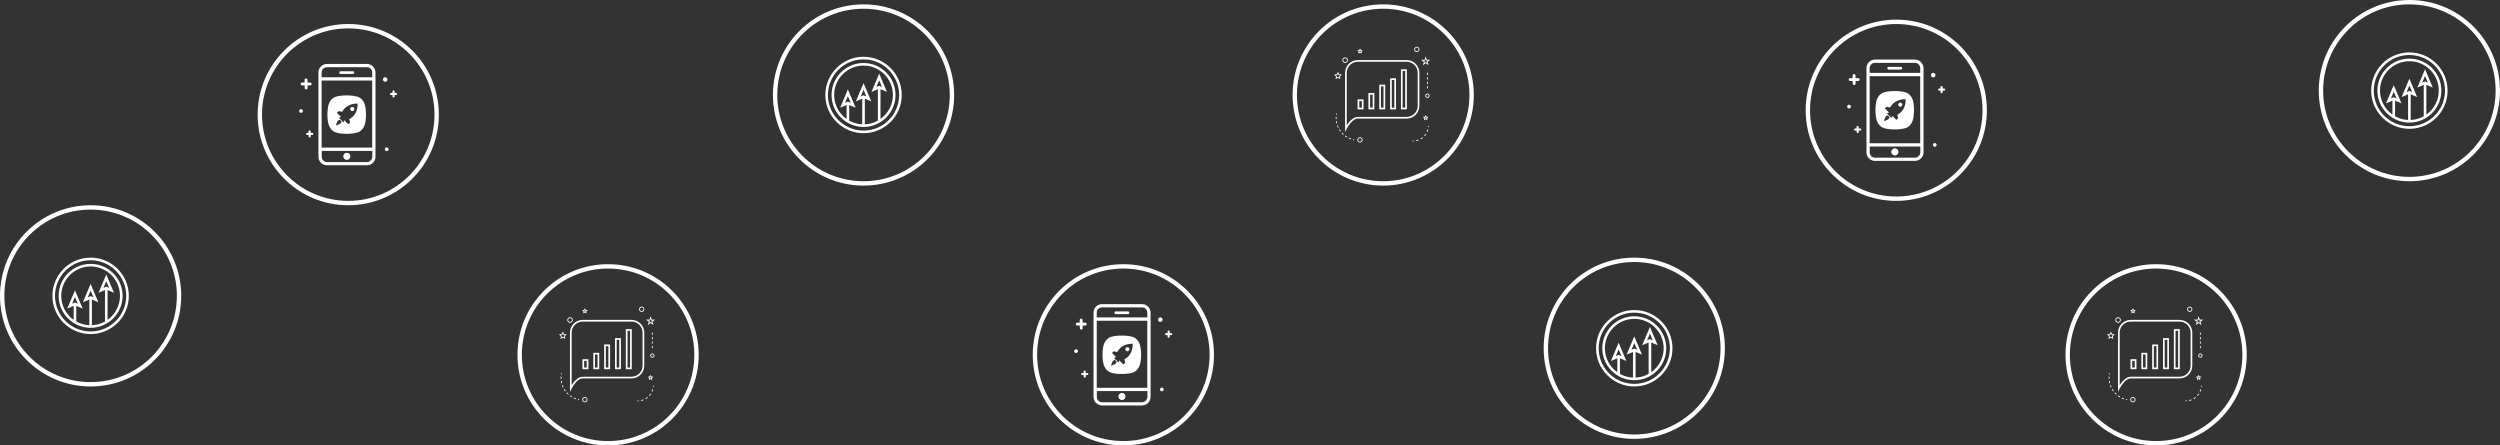 <svg width="1145" height="204" viewBox="0 0 1145 204" fill="none" xmlns="http://www.w3.org/2000/svg">
 <rect x="0" y="0" width="1145" height="204" fill="#333333" stroke="none"/>
 <title>[Icon] Applications</title>
  <circle cx="41.5" cy="135.5" r="40.5" stroke="white" stroke-width="2"/>
  <path
    d="M41.5 153C51.149 153 59 145.15 59 135.5C59 125.85 51.149 118 41.5 118C31.851 118 24 125.85 24 135.5C24 145.15 31.851 153 41.5 153ZM41.5 119.193C50.491 119.193 57.807 126.509 57.807 135.5C57.807 144.491 50.491 151.807 41.5 151.807C32.509 151.807 25.193 144.491 25.193 135.5C25.193 126.509 32.509 119.193 41.5 119.193Z"
    fill="white"/>
  <path
    d="M41.5 150.149C49.578 150.149 56.15 143.578 56.15 135.5C56.15 127.422 49.578 120.85 41.5 120.85C33.422 120.85 26.851 127.422 26.851 135.5C26.851 143.578 33.422 150.149 41.5 150.149ZM40.208 136.186L41.5 133.123L42.792 136.186L41.5 135.637L40.208 136.186ZM41.5 122.044C48.92 122.044 54.957 128.08 54.957 135.5C54.957 140.029 52.705 144.04 49.264 146.48V132.841L52.204 134.089L48.668 125.707L45.132 134.089L48.071 132.841V147.236C46.29 148.238 44.259 148.846 42.097 148.941V137.187L45.036 138.436L41.5 130.053L37.964 138.436L40.904 137.187V148.941C38.741 148.846 36.711 148.238 34.929 147.236V140.085L37.87 141.334L34.333 132.951L30.797 141.334L33.736 140.085V146.48C30.296 144.04 28.044 140.029 28.044 135.5C28.044 128.08 34.081 122.044 41.5 122.044ZM48.668 131.291L47.375 131.84L48.668 128.777L49.96 131.84L48.668 131.291ZM34.333 138.535L33.041 139.084L34.333 136.021L35.625 139.084L34.333 138.535Z"
    fill="white"/>
  <circle cx="159.5" cy="52.5" r="40.5" stroke="white" stroke-width="2"/>
  <path
    d="M168.052 29.278H149.761C147.587 29.278 145.838 31.027 145.838 33.201V71.768C145.838 73.942 147.587 75.691 149.761 75.691H168.052C170.226 75.691 171.975 73.942 171.975 71.768V33.201C171.927 31.027 170.179 29.278 168.052 29.278ZM149.761 30.791H168.052C169.375 30.791 170.462 31.878 170.462 33.201V35.375H147.303V33.201C147.303 31.878 148.39 30.791 149.761 30.791ZM170.462 36.888V67.609H147.303V36.888H170.462ZM168.052 74.226H149.761C148.438 74.226 147.351 73.138 147.351 71.815V69.121H170.51V71.815C170.462 73.091 169.375 74.226 168.052 74.226Z"
    fill="white"/>
  <path
    d="M158.883 73.139C159.744 73.139 160.443 72.44 160.443 71.579C160.443 70.718 159.744 70.019 158.883 70.019C158.022 70.019 157.323 70.718 157.323 71.579C157.323 72.44 158.022 73.139 158.883 73.139Z"
    fill="white"/>
  <path
    d="M158.836 73.139C159.697 73.139 160.395 72.44 160.395 71.579C160.395 70.718 159.697 70.019 158.836 70.019C157.974 70.019 157.276 70.718 157.276 71.579C157.276 72.44 157.974 73.139 158.836 73.139Z"
    fill="white"/>
  <path
    d="M156 32.634C155.669 32.634 155.385 32.918 155.385 33.249C155.385 33.58 155.669 33.863 156 33.863H161.624C161.955 33.863 162.238 33.58 162.238 33.249C162.238 32.871 161.955 32.634 161.624 32.634H156Z"
    fill="white"/>
  <path
    d="M181.427 42.559H180.718V41.851C180.718 41.614 180.529 41.378 180.246 41.378C180.009 41.378 179.773 41.567 179.773 41.851V42.559H179.064C178.828 42.559 178.592 42.749 178.592 43.032C178.592 43.269 178.781 43.505 179.064 43.505H179.773V44.214C179.773 44.45 179.962 44.686 180.246 44.686C180.482 44.686 180.718 44.497 180.718 44.214V43.505H181.427C181.664 43.505 181.9 43.316 181.9 43.032C181.853 42.749 181.664 42.559 181.427 42.559Z"
    fill="white"/>
  <path
    d="M142.955 60.85H142.246V60.141C142.246 59.905 142.057 59.669 141.774 59.669C141.537 59.669 141.301 59.858 141.301 60.141V60.85H140.639C140.403 60.85 140.167 61.039 140.167 61.323C140.167 61.606 140.356 61.795 140.639 61.795H141.348V62.504C141.348 62.741 141.537 62.977 141.821 62.977C142.057 62.977 142.294 62.788 142.294 62.504V61.795H143.003C143.239 61.795 143.475 61.606 143.475 61.323C143.475 61.039 143.239 60.85 142.955 60.85Z"
    fill="white"/>
  <path
    d="M142.01 37.786H140.828V36.604C140.828 36.273 140.545 35.943 140.166 35.943C139.836 35.943 139.505 36.226 139.505 36.604V37.786H138.37C138.04 37.786 137.709 38.069 137.709 38.448C137.709 38.778 137.992 39.109 138.37 39.109H139.552V40.291C139.552 40.622 139.836 40.953 140.214 40.953C140.545 40.953 140.875 40.669 140.875 40.291V39.109H142.057C142.388 39.109 142.719 38.826 142.719 38.448C142.671 38.069 142.388 37.786 142.01 37.786Z"
    fill="white"/>
  <path
    d="M137.851 51.681C138.321 51.681 138.701 51.3 138.701 50.83C138.701 50.36 138.321 49.98 137.851 49.98C137.381 49.98 137 50.36 137 50.83C137 51.3 137.381 51.681 137.851 51.681Z"
    fill="white"/>
  <path
    d="M177.127 69.216C177.596 69.216 177.977 68.835 177.977 68.365C177.977 67.895 177.596 67.514 177.127 67.514C176.657 67.514 176.276 67.895 176.276 68.365C176.276 68.835 176.657 69.216 177.127 69.216Z"
    fill="white"/>
  <path
    d="M176.417 37.455C176.992 37.455 177.457 36.989 177.457 36.415C177.457 35.841 176.992 35.375 176.417 35.375C175.843 35.375 175.378 35.841 175.378 36.415C175.378 36.989 175.843 37.455 176.417 37.455Z"
    fill="white"/>
  <path
    d="M167.154 48.183C167.106 47.9 166.445 45.3 163.94 44.355C162.427 43.788 159.828 43.693 158.788 43.693C157.748 43.693 155.149 43.788 153.636 44.355C151.037 45.348 150.47 48.089 150.423 48.183C150.092 49.459 149.95 50.925 149.95 52.484C149.95 54.044 150.092 55.462 150.423 56.738C150.47 56.833 151.037 59.621 153.636 60.614C155.149 61.181 157.748 61.275 158.788 61.275C159.828 61.275 162.427 61.181 163.94 60.614C166.539 59.621 167.106 56.88 167.154 56.785C167.485 55.509 167.626 54.044 167.626 52.484C167.626 50.925 167.485 49.507 167.154 48.183ZM153.826 57.447C153.826 57.447 154.676 53.855 156.047 55.226C157.418 56.596 153.826 57.447 153.826 57.447ZM163.798 47.711C163.751 51.728 161.671 53.666 159.97 54.564L160.348 56.124L159.544 56.927L157.654 55.036C157.654 55.367 157.512 55.698 157.228 55.982L155.243 53.997C155.48 53.76 155.858 53.619 156.189 53.571L154.298 51.681L155.102 50.877L156.661 51.255C157.559 49.601 159.497 47.474 163.514 47.427H163.751L163.798 47.711Z"
    fill="white"/>
  <path
    d="M161.34 50.878C161.862 50.878 162.286 50.455 162.286 49.933C162.286 49.41 161.862 48.987 161.34 48.987C160.818 48.987 160.395 49.41 160.395 49.933C160.395 50.455 160.818 50.878 161.34 50.878Z"
    fill="white"/>
  <circle cx="278.5" cy="162.5" r="40.5" stroke="white" stroke-width="2"/>
  <path
    d="M295.07 152.348C295.07 149.131 292.453 146.513 289.235 146.513H266.886C263.669 146.513 261.051 149.131 261.051 152.348V179.458L261.778 178.004C261.802 177.957 264.156 173.31 266.886 173.31H289.235C292.453 173.31 295.07 170.692 295.07 167.475V152.348ZM294.303 167.475C294.303 170.269 292.03 172.543 289.235 172.543H266.886C264.673 172.543 262.798 174.893 261.819 176.411V152.348C261.819 149.554 264.092 147.281 266.886 147.281H289.235C292.03 147.281 294.303 149.554 294.303 152.348V167.475Z"
    fill="white"/>
  <path d="M286.634 169.087H289.347V150.737H286.634V169.087ZM287.401 151.505H288.58V168.32H287.401V151.505Z"
        fill="white"/>
  <path d="M281.669 169.087H284.382V154.865H281.669V169.087ZM282.437 155.632H283.615V168.32H282.437V155.632Z"
        fill="white"/>
  <path d="M276.704 169.087H279.417V157.776H276.704V169.087ZM277.471 158.543H278.65V168.32H277.471V158.543Z"
        fill="white"/>
  <path d="M271.74 169.088H274.453V161.593H271.74V169.088ZM272.507 162.36H273.685V168.32H272.507V162.36Z" fill="white"/>
  <path d="M266.775 169.088H269.488V164.517H266.775V169.088ZM267.542 165.284H268.721V168.321H267.542V165.284Z"
        fill="white"/>
  <path
    d="M269.075 183.06C269.075 182.392 268.532 181.849 267.864 181.849C267.197 181.849 266.654 182.392 266.654 183.06C266.654 183.727 267.197 184.27 267.864 184.27C268.532 184.27 269.075 183.727 269.075 183.06ZM267.037 183.06C267.037 182.603 267.408 182.232 267.864 182.232C268.32 182.232 268.691 182.604 268.691 183.06C268.691 183.515 268.32 183.887 267.864 183.887C267.408 183.887 267.037 183.516 267.037 183.06Z"
    fill="white"/>
  <path
    d="M256.679 155.255L257.778 154.677L258.877 155.255L258.667 154.031L259.556 153.164L258.328 152.986L257.778 151.873L257.229 152.986L256 153.164L256.889 154.031L256.679 155.255ZM256.825 153.433L257.484 153.337L257.778 152.74L258.073 153.337L258.732 153.433L258.255 153.897L258.368 154.554L257.778 154.244L257.189 154.553L257.301 153.897L256.825 153.433Z"
    fill="white"/>
  <path
    d="M267.262 142.675L267.112 143.549L267.896 143.137L268.681 143.549L268.532 142.675L269.167 142.056L268.289 141.929L267.897 141.134L267.505 141.929L266.627 142.056L267.262 142.675ZM267.759 142.279L267.896 142.001L268.034 142.279L268.342 142.324L268.119 142.541L268.172 142.847L267.897 142.703L267.622 142.847L267.674 142.541L267.452 142.324L267.759 142.279Z"
    fill="white"/>
  <path
    d="M296.704 172.565L297.339 173.184L297.189 174.059L297.974 173.646L298.759 174.059L298.609 173.184L299.244 172.565L298.366 172.438L297.974 171.643L297.582 172.438L296.704 172.565ZM297.975 172.51L298.112 172.788L298.42 172.833L298.197 173.051L298.25 173.358L297.975 173.213L297.699 173.358L297.752 173.051L297.529 172.833L297.837 172.788L297.975 172.51Z"
    fill="white"/>
  <path
    d="M297.974 144.814L297.466 146.378H295.822L297.152 147.344L296.644 148.907L297.974 147.941L299.304 148.907L298.796 147.344L300.126 146.378H298.482L297.974 144.814ZM298.345 147.198L298.574 147.903L297.974 147.467L297.374 147.903L297.603 147.198L297.003 146.761H297.745L297.974 146.056L298.204 146.761H298.946L298.345 147.198Z"
    fill="white"/>
  <path
    d="M293.904 140.42C293.237 140.42 292.694 140.964 292.694 141.631C292.694 142.299 293.237 142.842 293.904 142.842C294.572 142.842 295.115 142.299 295.115 141.631C295.115 140.964 294.572 140.42 293.904 140.42ZM293.904 142.458C293.448 142.458 293.077 142.087 293.077 141.631C293.077 141.175 293.449 140.804 293.904 140.804C294.36 140.804 294.732 141.175 294.732 141.631C294.732 142.087 294.36 142.458 293.904 142.458Z"
    fill="white"/>
  <path
    d="M297.782 162.849C297.782 163.388 298.221 163.827 298.76 163.827C299.299 163.827 299.738 163.388 299.738 162.849C299.738 162.31 299.299 161.872 298.76 161.872C298.221 161.872 297.782 162.311 297.782 162.849ZM298.76 162.255C299.087 162.255 299.354 162.522 299.354 162.849C299.354 163.177 299.087 163.443 298.76 163.443C298.433 163.443 298.166 163.177 298.166 162.849C298.166 162.522 298.433 162.255 298.76 162.255Z"
    fill="white"/>
  <path
    d="M259.804 146.565C259.804 147.267 260.375 147.837 261.076 147.837C261.777 147.837 262.348 147.267 262.348 146.565C262.348 145.864 261.777 145.294 261.076 145.294C260.375 145.294 259.804 145.865 259.804 146.565ZM261.076 145.678C261.566 145.678 261.964 146.076 261.964 146.565C261.964 147.056 261.566 147.454 261.076 147.454C260.586 147.454 260.188 147.055 260.188 146.565C260.188 146.076 260.586 145.678 261.076 145.678Z"
    fill="white"/>
  <path
    d="M265.239 182.872C265.074 182.838 264.91 182.801 264.748 182.761L264.654 183.134C264.822 183.177 264.992 183.215 265.164 183.249L265.239 182.872Z"
    fill="white"/>
  <path
    d="M256.76 173.013C256.76 173.183 256.764 173.351 256.772 173.519L257.156 173.501C257.148 173.339 257.144 173.177 257.144 173.013C257.144 172.847 257.148 172.68 257.156 172.511L256.772 172.492C256.764 172.667 256.76 172.841 256.76 173.013Z"
    fill="white"/>
  <path
    d="M262.892 182.095L262.728 182.442C263.035 182.588 263.354 182.72 263.674 182.835L263.804 182.474C263.495 182.363 263.188 182.235 262.892 182.095Z"
    fill="white"/>
  <path
    d="M259.46 180.011C259.688 180.264 259.931 180.509 260.185 180.739L260.444 180.454C260.2 180.232 259.965 179.997 259.746 179.753L259.46 180.011Z"
    fill="white"/>
  <path
    d="M260.973 181.387C261.247 181.591 261.533 181.783 261.824 181.958L262.022 181.629C261.742 181.46 261.466 181.276 261.202 181.079L260.973 181.387Z"
    fill="white"/>
  <path
    d="M259.121 178.99C258.926 178.727 258.742 178.451 258.573 178.17L258.244 178.367C258.419 178.659 258.61 178.945 258.812 179.219L259.121 178.99Z"
    fill="white"/>
  <path
    d="M256.872 174.535C256.922 174.871 256.989 175.208 257.072 175.538L257.445 175.445C257.365 175.127 257.3 174.802 257.252 174.478L256.872 174.535Z"
    fill="white"/>
  <path
    d="M258.108 177.299C257.967 177.001 257.84 176.695 257.73 176.388L257.369 176.517C257.483 176.836 257.615 177.154 257.762 177.462L258.108 177.299Z"
    fill="white"/>
  <path
    d="M256.874 171.467L257.255 171.524C257.279 171.359 257.308 171.193 257.341 171.028L256.964 170.952C256.929 171.124 256.9 171.295 256.874 171.467Z"
    fill="white"/>
  <path
    d="M299.395 176.676L299.01 176.668C299.007 176.836 298.998 177.002 298.983 177.167L299.366 177.202C299.381 177.028 299.391 176.853 299.395 176.676Z"
    fill="white"/>
  <path
    d="M297.277 181.093L297.564 181.348C297.819 181.061 298.052 180.753 298.257 180.433L297.933 180.226C297.739 180.53 297.519 180.822 297.277 181.093Z"
    fill="white"/>
  <path
    d="M296.736 182.142L296.493 181.845C296.212 182.075 295.912 182.284 295.6 182.466L295.793 182.797C296.123 182.604 296.441 182.384 296.736 182.142Z"
    fill="white"/>
  <path
    d="M293.66 183.625C294.033 183.546 294.404 183.435 294.761 183.297L294.622 182.939C294.284 183.07 293.934 183.174 293.581 183.249L293.66 183.625Z"
    fill="white"/>
  <path
    d="M298.445 179.266L298.797 179.419C298.949 179.069 299.074 178.704 299.169 178.333L298.798 178.238C298.708 178.588 298.589 178.934 298.445 179.266Z"
    fill="white"/>
  <path
    d="M292.001 183.398L291.993 183.783C292.043 183.784 292.092 183.784 292.142 183.784C292.269 183.784 292.395 183.781 292.52 183.775L292.5 183.391C292.335 183.399 292.168 183.402 292.001 183.398Z"
    fill="white"/>
  <path d="M298.953 156.399H298.568V157.425H298.953V156.399Z" fill="white"/>
  <path d="M298.953 158.445H298.568V159.471H298.953V158.445Z" fill="white"/>
  <path d="M298.953 152.307H298.568V153.332H298.953V152.307Z" fill="white"/>
  <path d="M298.953 154.353H298.568V155.378H298.953V154.353Z" fill="white"/>
  <circle cx="395.5" cy="43.5" r="40.5" stroke="white" stroke-width="2"/>
  <path
    d="M395.5 61C405.149 61 413 53.15 413 43.5C413 33.85 405.149 26 395.5 26C385.851 26 378 33.85 378 43.5C378 53.15 385.851 61 395.5 61ZM395.5 27.193C404.491 27.193 411.807 34.509 411.807 43.5C411.807 52.491 404.491 59.807 395.5 59.807C386.509 59.807 379.193 52.491 379.193 43.5C379.193 34.509 386.509 27.193 395.5 27.193Z"
    fill="white"/>
  <path
    d="M395.5 58.149C403.578 58.149 410.15 51.578 410.15 43.5C410.15 35.422 403.578 28.85 395.5 28.85C387.422 28.85 380.851 35.422 380.851 43.5C380.851 51.578 387.422 58.149 395.5 58.149ZM394.208 44.186L395.5 41.123L396.793 44.186L395.5 43.637L394.208 44.186ZM395.5 30.044C402.92 30.044 408.957 36.08 408.957 43.5C408.957 48.029 406.705 52.04 403.264 54.48V40.841L406.204 42.09L402.668 33.707L399.132 42.09L402.071 40.841V55.236C400.29 56.238 398.259 56.846 396.097 56.941V45.187L399.037 46.436L395.5 38.053L391.964 46.436L394.904 45.187V56.941C392.741 56.846 390.711 56.238 388.929 55.236V48.085L391.869 49.334L388.333 40.951L384.797 49.334L387.736 48.085V54.48C384.296 52.04 382.044 48.029 382.044 43.5C382.044 36.08 388.081 30.044 395.5 30.044ZM402.668 39.291L401.375 39.84L402.668 36.777L403.96 39.84L402.668 39.291ZM388.333 46.535L387.041 47.084L388.333 44.021L389.625 47.084L388.333 46.535Z"
    fill="white"/>
  <circle cx="514.5" cy="162.5" r="40.5" stroke="white" stroke-width="2"/>
  <path
    d="M523.052 139.278H504.761C502.587 139.278 500.838 141.027 500.838 143.201V181.768C500.838 183.942 502.587 185.691 504.761 185.691H523.052C525.226 185.691 526.975 183.942 526.975 181.768V143.201C526.927 141.027 525.179 139.278 523.052 139.278ZM504.761 140.791H523.052C524.375 140.791 525.462 141.878 525.462 143.201V145.375H502.303V143.201C502.303 141.878 503.39 140.791 504.761 140.791ZM525.462 146.888V177.609H502.303V146.888H525.462ZM523.052 184.226H504.761C503.438 184.226 502.351 183.139 502.351 181.815V179.121H525.51V181.815C525.462 183.091 524.375 184.226 523.052 184.226Z"
    fill="white"/>
  <path
    d="M513.883 183.139C514.744 183.139 515.443 182.44 515.443 181.579C515.443 180.718 514.744 180.019 513.883 180.019C513.022 180.019 512.323 180.718 512.323 181.579C512.323 182.44 513.022 183.139 513.883 183.139Z"
    fill="white"/>
  <path
    d="M513.836 183.139C514.697 183.139 515.395 182.44 515.395 181.579C515.395 180.718 514.697 180.019 513.836 180.019C512.974 180.019 512.276 180.718 512.276 181.579C512.276 182.44 512.974 183.139 513.836 183.139Z"
    fill="white"/>
  <path
    d="M511 142.634C510.669 142.634 510.385 142.918 510.385 143.249C510.385 143.58 510.669 143.863 511 143.863H516.624C516.955 143.863 517.238 143.58 517.238 143.249C517.238 142.871 516.955 142.634 516.624 142.634H511Z"
    fill="white"/>
  <path
    d="M536.427 152.56H535.718V151.851C535.718 151.614 535.529 151.378 535.246 151.378C535.009 151.378 534.773 151.567 534.773 151.851V152.56H534.064C533.828 152.56 533.592 152.749 533.592 153.032C533.592 153.268 533.781 153.505 534.064 153.505H534.773V154.214C534.773 154.45 534.962 154.686 535.246 154.686C535.482 154.686 535.718 154.497 535.718 154.214V153.505H536.427C536.664 153.505 536.9 153.316 536.9 153.032C536.853 152.749 536.664 152.56 536.427 152.56Z"
    fill="white"/>
  <path
    d="M497.955 170.85H497.246V170.141C497.246 169.905 497.057 169.668 496.774 169.668C496.537 169.668 496.301 169.858 496.301 170.141V170.85H495.639C495.403 170.85 495.167 171.039 495.167 171.323C495.167 171.606 495.356 171.795 495.639 171.795H496.348V172.504C496.348 172.741 496.537 172.977 496.821 172.977C497.057 172.977 497.294 172.788 497.294 172.504V171.795H498.003C498.239 171.795 498.475 171.606 498.475 171.323C498.475 171.039 498.239 170.85 497.955 170.85Z"
    fill="white"/>
  <path
    d="M497.01 147.786H495.828V146.604C495.828 146.273 495.545 145.943 495.166 145.943C494.836 145.943 494.505 146.226 494.505 146.604V147.786H493.37C493.04 147.786 492.709 148.069 492.709 148.448C492.709 148.778 492.992 149.109 493.37 149.109H494.552V150.291C494.552 150.622 494.836 150.953 495.214 150.953C495.545 150.953 495.875 150.669 495.875 150.291V149.109H497.057C497.388 149.109 497.719 148.826 497.719 148.448C497.671 148.069 497.388 147.786 497.01 147.786Z"
    fill="white"/>
  <path
    d="M492.851 161.681C493.321 161.681 493.701 161.3 493.701 160.83C493.701 160.36 493.321 159.979 492.851 159.979C492.381 159.979 492 160.36 492 160.83C492 161.3 492.381 161.681 492.851 161.681Z"
    fill="white"/>
  <path
    d="M532.127 179.216C532.596 179.216 532.977 178.835 532.977 178.365C532.977 177.895 532.596 177.514 532.127 177.514C531.657 177.514 531.276 177.895 531.276 178.365C531.276 178.835 531.657 179.216 532.127 179.216Z"
    fill="white"/>
  <path
    d="M531.417 147.455C531.992 147.455 532.457 146.989 532.457 146.415C532.457 145.841 531.992 145.375 531.417 145.375C530.843 145.375 530.378 145.841 530.378 146.415C530.378 146.989 530.843 147.455 531.417 147.455Z"
    fill="white"/>
  <path
    d="M522.154 158.183C522.106 157.9 521.445 155.3 518.94 154.355C517.427 153.788 514.828 153.693 513.788 153.693C512.748 153.693 510.149 153.788 508.636 154.355C506.037 155.348 505.47 158.089 505.423 158.183C505.092 159.459 504.95 160.925 504.95 162.484C504.95 164.044 505.092 165.462 505.423 166.738C505.47 166.833 506.037 169.621 508.636 170.614C510.149 171.181 512.748 171.275 513.788 171.275C514.828 171.275 517.427 171.181 518.94 170.614C521.539 169.621 522.106 166.88 522.154 166.785C522.485 165.509 522.626 164.044 522.626 162.484C522.626 160.925 522.485 159.507 522.154 158.183ZM508.826 167.447C508.826 167.447 509.676 163.855 511.047 165.226C512.418 166.596 508.826 167.447 508.826 167.447ZM518.798 157.711C518.751 161.728 516.671 163.666 514.97 164.564L515.348 166.124L514.544 166.927L512.654 165.037C512.654 165.367 512.512 165.698 512.228 165.982L510.243 163.997C510.48 163.76 510.858 163.619 511.189 163.571L509.298 161.681L510.102 160.877L511.661 161.255C512.559 159.601 514.497 157.474 518.514 157.427H518.751L518.798 157.711Z"
    fill="white"/>
  <path
    d="M516.34 160.878C516.862 160.878 517.286 160.455 517.286 159.933C517.286 159.411 516.862 158.987 516.34 158.987C515.818 158.987 515.395 159.411 515.395 159.933C515.395 160.455 515.818 160.878 516.34 160.878Z"
    fill="white"/>
  <circle cx="633.5" cy="43.5" r="40.5" stroke="white" stroke-width="2"/>
  <path
    d="M650.07 33.348C650.07 30.131 647.453 27.513 644.235 27.513H621.886C618.669 27.513 616.051 30.131 616.051 33.348V60.458L616.778 59.004C616.802 58.957 619.156 54.31 621.886 54.31H644.235C647.453 54.31 650.07 51.692 650.07 48.475V33.348ZM649.303 48.475C649.303 51.27 647.03 53.543 644.235 53.543H621.886C619.673 53.543 617.798 55.894 616.819 57.411V33.348C616.819 30.554 619.092 28.281 621.886 28.281H644.235C647.03 28.281 649.303 30.554 649.303 33.348V48.475Z"
    fill="white"/>
  <path d="M641.634 50.087H644.347V31.737H641.634V50.087ZM642.401 32.505H643.58V49.32H642.401V32.505Z"
        fill="white"/>
  <path d="M636.669 50.087H639.382V35.865H636.669V50.087ZM637.437 36.632H638.615V49.32H637.437V36.632Z"
        fill="white"/>
  <path d="M631.704 50.087H634.417V38.776H631.704V50.087ZM632.471 39.544H633.65V49.32H632.471V39.544Z"
        fill="white"/>
  <path d="M626.74 50.088H629.453V42.593H626.74V50.088ZM627.507 43.36H628.685V49.32H627.507V43.36Z"
        fill="white"/>
  <path d="M621.775 50.088H624.488V45.517H621.775V50.088ZM622.542 46.284H623.721V49.321H622.542V46.284Z"
        fill="white"/>
  <path
    d="M624.075 64.059C624.075 63.392 623.532 62.849 622.864 62.849C622.197 62.849 621.654 63.392 621.654 64.059C621.654 64.727 622.197 65.27 622.864 65.27C623.532 65.27 624.075 64.727 624.075 64.059ZM622.037 64.059C622.037 63.603 622.408 63.232 622.864 63.232C623.32 63.232 623.691 63.604 623.691 64.059C623.691 64.515 623.32 64.887 622.864 64.887C622.408 64.887 622.037 64.516 622.037 64.059Z"
    fill="white"/>
  <path
    d="M611.679 36.255L612.778 35.677L613.877 36.255L613.667 35.031L614.556 34.164L613.328 33.986L612.778 32.873L612.229 33.986L611 34.164L611.889 35.031L611.679 36.255ZM611.825 34.433L612.484 34.337L612.778 33.74L613.073 34.337L613.732 34.433L613.255 34.897L613.368 35.554L612.778 35.244L612.189 35.553L612.301 34.897L611.825 34.433Z"
    fill="white"/>
  <path
    d="M622.262 23.675L622.112 24.549L622.896 24.137L623.681 24.549L623.532 23.675L624.167 23.056L623.289 22.929L622.897 22.134L622.505 22.929L621.627 23.056L622.262 23.675ZM622.759 23.279L622.896 23.001L623.034 23.279L623.342 23.324L623.119 23.541L623.172 23.847L622.897 23.703L622.622 23.847L622.674 23.541L622.452 23.324L622.759 23.279Z"
    fill="white"/>
  <path
    d="M651.704 53.565L652.339 54.184L652.189 55.059L652.974 54.646L653.759 55.059L653.609 54.184L654.244 53.565L653.366 53.438L652.974 52.643L652.582 53.438L651.704 53.565ZM652.975 53.51L653.112 53.788L653.42 53.834L653.197 54.051L653.25 54.358L652.975 54.213L652.699 54.358L652.752 54.051L652.529 53.834L652.837 53.788L652.975 53.51Z"
    fill="white"/>
  <path
    d="M652.974 25.814L652.466 27.378H650.822L652.152 28.344L651.644 29.907L652.974 28.941L654.304 29.907L653.796 28.344L655.126 27.378H653.482L652.974 25.814ZM653.345 28.198L653.574 28.903L652.974 28.467L652.374 28.903L652.603 28.198L652.003 27.762H652.745L652.974 27.056L653.204 27.762H653.946L653.345 28.198Z"
    fill="white"/>
  <path
    d="M648.904 21.42C648.237 21.42 647.694 21.964 647.694 22.631C647.694 23.299 648.237 23.842 648.904 23.842C649.572 23.842 650.115 23.299 650.115 22.631C650.115 21.964 649.572 21.42 648.904 21.42ZM648.904 23.459C648.448 23.459 648.077 23.087 648.077 22.631C648.077 22.175 648.449 21.804 648.904 21.804C649.36 21.804 649.732 22.175 649.732 22.631C649.732 23.087 649.36 23.459 648.904 23.459Z"
    fill="white"/>
  <path
    d="M652.782 43.849C652.782 44.388 653.221 44.827 653.76 44.827C654.299 44.827 654.738 44.388 654.738 43.849C654.738 43.31 654.299 42.872 653.76 42.872C653.221 42.872 652.782 43.31 652.782 43.849ZM653.76 43.255C654.087 43.255 654.354 43.522 654.354 43.849C654.354 44.177 654.087 44.443 653.76 44.443C653.433 44.443 653.166 44.177 653.166 43.849C653.166 43.522 653.433 43.255 653.76 43.255Z"
    fill="white"/>
  <path
    d="M614.804 27.565C614.804 28.267 615.375 28.837 616.076 28.837C616.777 28.837 617.348 28.267 617.348 27.565C617.348 26.864 616.777 26.294 616.076 26.294C615.375 26.294 614.804 26.865 614.804 27.565ZM616.076 26.678C616.566 26.678 616.964 27.076 616.964 27.565C616.964 28.055 616.566 28.453 616.076 28.453C615.586 28.453 615.188 28.055 615.188 27.565C615.188 27.076 615.586 26.678 616.076 26.678Z"
    fill="white"/>
  <path
    d="M620.239 63.871C620.074 63.838 619.91 63.801 619.748 63.761L619.654 64.134C619.822 64.177 619.992 64.215 620.164 64.249L620.239 63.871Z"
    fill="white"/>
  <path
    d="M611.76 54.014C611.76 54.183 611.764 54.351 611.772 54.519L612.156 54.501C612.148 54.339 612.144 54.177 612.144 54.014C612.144 53.847 612.148 53.68 612.156 53.511L611.772 53.492C611.764 53.667 611.76 53.841 611.76 54.014Z"
    fill="white"/>
  <path
    d="M617.892 63.095L617.728 63.442C618.035 63.588 618.354 63.72 618.674 63.835L618.804 63.474C618.495 63.363 618.188 63.235 617.892 63.095Z"
    fill="white"/>
  <path
    d="M614.46 61.011C614.688 61.264 614.931 61.509 615.185 61.739L615.444 61.454C615.2 61.232 614.965 60.996 614.746 60.753L614.46 61.011Z"
    fill="white"/>
  <path
    d="M615.973 62.387C616.247 62.591 616.533 62.783 616.824 62.958L617.022 62.629C616.742 62.461 616.466 62.276 616.202 62.079L615.973 62.387Z"
    fill="white"/>
  <path
    d="M614.121 59.99C613.926 59.727 613.742 59.45 613.573 59.17L613.244 59.367C613.419 59.659 613.61 59.945 613.812 60.219L614.121 59.99Z"
    fill="white"/>
  <path
    d="M611.872 55.535C611.922 55.871 611.989 56.208 612.072 56.538L612.445 56.445C612.365 56.127 612.3 55.802 612.252 55.478L611.872 55.535Z"
    fill="white"/>
  <path
    d="M613.108 58.299C612.967 58.001 612.84 57.695 612.73 57.388L612.369 57.517C612.483 57.836 612.615 58.154 612.762 58.462L613.108 58.299Z"
    fill="white"/>
  <path
    d="M611.874 52.467L612.255 52.524C612.279 52.359 612.308 52.193 612.341 52.028L611.964 51.952C611.929 52.124 611.9 52.295 611.874 52.467Z"
    fill="white"/>
  <path
    d="M654.395 57.676L654.01 57.668C654.007 57.836 653.998 58.002 653.983 58.167L654.366 58.202C654.381 58.028 654.391 57.853 654.395 57.676Z"
    fill="white"/>
  <path
    d="M652.277 62.093L652.564 62.348C652.819 62.062 653.052 61.754 653.257 61.433L652.933 61.226C652.739 61.53 652.519 61.822 652.277 62.093Z"
    fill="white"/>
  <path
    d="M651.736 63.142L651.493 62.845C651.212 63.075 650.912 63.284 650.6 63.466L650.793 63.797C651.123 63.604 651.441 63.384 651.736 63.142Z"
    fill="white"/>
  <path
    d="M648.66 64.625C649.033 64.546 649.404 64.435 649.761 64.296L649.622 63.939C649.284 64.07 648.934 64.174 648.581 64.249L648.66 64.625Z"
    fill="white"/>
  <path
    d="M653.445 60.266L653.797 60.419C653.949 60.069 654.074 59.704 654.169 59.333L653.798 59.237C653.708 59.589 653.589 59.934 653.445 60.266Z"
    fill="white"/>
  <path
    d="M647.001 64.398L646.993 64.783C647.043 64.784 647.092 64.784 647.142 64.784C647.269 64.784 647.395 64.781 647.52 64.775L647.5 64.391C647.335 64.399 647.168 64.402 647.001 64.398Z"
    fill="white"/>
  <path d="M653.953 37.399H653.568V38.425H653.953V37.399Z" fill="white"/>
  <path d="M653.953 39.445H653.568V40.471H653.953V39.445Z" fill="white"/>
  <path d="M653.953 33.307H653.568V34.332H653.953V33.307Z" fill="white"/>
  <path d="M653.953 35.352H653.568V36.378H653.953V35.352Z" fill="white"/>
  <circle cx="748.5" cy="159.5" r="40.5" stroke="white" stroke-width="2"/>
  <path
    d="M748.5 177C758.149 177 766 169.15 766 159.5C766 149.85 758.149 142 748.5 142C738.851 142 731 149.85 731 159.5C731 169.15 738.851 177 748.5 177ZM748.5 143.193C757.491 143.193 764.807 150.509 764.807 159.5C764.807 168.491 757.491 175.807 748.5 175.807C739.509 175.807 732.193 168.491 732.193 159.5C732.193 150.509 739.509 143.193 748.5 143.193Z"
    fill="white"/>
  <path
    d="M748.5 174.149C756.578 174.149 763.15 167.578 763.15 159.5C763.15 151.422 756.578 144.85 748.5 144.85C740.422 144.85 733.851 151.422 733.851 159.5C733.851 167.578 740.422 174.149 748.5 174.149ZM747.208 160.186L748.5 157.123L749.793 160.186L748.5 159.637L747.208 160.186ZM748.5 146.044C755.92 146.044 761.957 152.08 761.957 159.5C761.957 164.029 759.705 168.04 756.264 170.48V156.841L759.204 158.089L755.668 149.707L752.132 158.089L755.071 156.841V171.236C753.29 172.238 751.259 172.846 749.097 172.941V161.187L752.037 162.436L748.5 154.053L744.964 162.436L747.904 161.187V172.941C745.741 172.846 743.711 172.238 741.929 171.236V164.085L744.869 165.334L741.333 156.951L737.797 165.334L740.736 164.085V170.48C737.296 168.04 735.044 164.029 735.044 159.5C735.044 152.08 741.081 146.044 748.5 146.044ZM755.668 155.291L754.375 155.84L755.668 152.777L756.96 155.84L755.668 155.291ZM741.333 162.535L740.041 163.084L741.333 160.021L742.625 163.084L741.333 162.535Z"
    fill="white"/>
  <circle cx="1103.5" cy="41.5" r="40.5" stroke="white" stroke-width="2"/>
  <path
    d="M1103.5 59C1113.15 59 1121 51.15 1121 41.5C1121 31.85 1113.15 24 1103.5 24C1093.85 24 1086 31.85 1086 41.5C1086 51.15 1093.85 59 1103.5 59ZM1103.5 25.193C1112.49 25.193 1119.81 32.509 1119.81 41.5C1119.81 50.491 1112.49 57.807 1103.5 57.807C1094.51 57.807 1087.19 50.491 1087.19 41.5C1087.19 32.509 1094.51 25.193 1103.5 25.193Z"
    fill="white"/>
  <path
    d="M1103.5 56.149C1111.58 56.149 1118.15 49.578 1118.15 41.5C1118.15 33.422 1111.58 26.85 1103.5 26.85C1095.42 26.85 1088.85 33.422 1088.85 41.5C1088.85 49.578 1095.42 56.149 1103.5 56.149ZM1102.21 42.186L1103.5 39.123L1104.79 42.186L1103.5 41.637L1102.21 42.186ZM1103.5 28.044C1110.92 28.044 1116.96 34.08 1116.96 41.5C1116.96 46.029 1114.7 50.04 1111.26 52.48V38.841L1114.2 40.09L1110.67 31.707L1107.13 40.09L1110.07 38.841V53.236C1108.29 54.238 1106.26 54.846 1104.1 54.941V43.187L1107.04 44.436L1103.5 36.053L1099.96 44.436L1102.9 43.187V54.941C1100.74 54.846 1098.71 54.238 1096.93 53.236V46.085L1099.87 47.334L1096.33 38.951L1092.8 47.334L1095.74 46.085V52.48C1092.3 50.04 1090.04 46.029 1090.04 41.5C1090.04 34.08 1096.08 28.044 1103.5 28.044ZM1110.67 37.291L1109.38 37.84L1110.67 34.777L1111.96 37.84L1110.67 37.291ZM1096.33 44.535L1095.04 45.084L1096.33 42.021L1097.63 45.084L1096.33 44.535Z"
    fill="white"/>
  <circle cx="868.5" cy="50.5" r="40.5" stroke="white" stroke-width="2"/>
  <path
    d="M877.052 27.278H858.761C856.587 27.278 854.838 29.027 854.838 31.201V69.768C854.838 71.942 856.587 73.691 858.761 73.691H877.052C879.226 73.691 880.975 71.942 880.975 69.768V31.201C880.927 29.027 879.179 27.278 877.052 27.278ZM858.761 28.791H877.052C878.375 28.791 879.462 29.878 879.462 31.201V33.375H856.303V31.201C856.303 29.878 857.39 28.791 858.761 28.791ZM879.462 34.888V65.609H856.303V34.888H879.462ZM877.052 72.226H858.761C857.438 72.226 856.351 71.138 856.351 69.815V67.121H879.51V69.815C879.462 71.091 878.375 72.226 877.052 72.226Z"
    fill="white"/>
  <path
    d="M867.883 71.139C868.744 71.139 869.443 70.44 869.443 69.579C869.443 68.718 868.744 68.019 867.883 68.019C867.022 68.019 866.323 68.718 866.323 69.579C866.323 70.44 867.022 71.139 867.883 71.139Z"
    fill="white"/>
  <path
    d="M867.836 71.139C868.697 71.139 869.395 70.44 869.395 69.579C869.395 68.718 868.697 68.019 867.836 68.019C866.974 68.019 866.276 68.718 866.276 69.579C866.276 70.44 866.974 71.139 867.836 71.139Z"
    fill="white"/>
  <path
    d="M865 30.634C864.669 30.634 864.385 30.918 864.385 31.249C864.385 31.579 864.669 31.863 865 31.863H870.624C870.955 31.863 871.238 31.579 871.238 31.249C871.238 30.871 870.955 30.634 870.624 30.634H865Z"
    fill="white"/>
  <path
    d="M890.427 40.559H889.718V39.851C889.718 39.614 889.529 39.378 889.246 39.378C889.009 39.378 888.773 39.567 888.773 39.851V40.559H888.064C887.828 40.559 887.592 40.749 887.592 41.032C887.592 41.269 887.781 41.505 888.064 41.505H888.773V42.214C888.773 42.45 888.962 42.686 889.246 42.686C889.482 42.686 889.718 42.497 889.718 42.214V41.505H890.427C890.664 41.505 890.9 41.316 890.9 41.032C890.853 40.749 890.664 40.559 890.427 40.559Z"
    fill="white"/>
  <path
    d="M851.955 58.85H851.246V58.141C851.246 57.905 851.057 57.669 850.774 57.669C850.537 57.669 850.301 57.858 850.301 58.141V58.85H849.639C849.403 58.85 849.167 59.039 849.167 59.323C849.167 59.606 849.356 59.795 849.639 59.795H850.348V60.504C850.348 60.741 850.537 60.977 850.821 60.977C851.057 60.977 851.294 60.788 851.294 60.504V59.795H852.003C852.239 59.795 852.475 59.606 852.475 59.323C852.475 59.039 852.239 58.85 851.955 58.85Z"
    fill="white"/>
  <path
    d="M851.01 35.786H849.828V34.604C849.828 34.273 849.545 33.943 849.166 33.943C848.836 33.943 848.505 34.226 848.505 34.604V35.786H847.37C847.04 35.786 846.709 36.069 846.709 36.448C846.709 36.778 846.992 37.109 847.37 37.109H848.552V38.291C848.552 38.622 848.836 38.953 849.214 38.953C849.545 38.953 849.875 38.669 849.875 38.291V37.109H851.057C851.388 37.109 851.719 36.826 851.719 36.448C851.671 36.069 851.388 35.786 851.01 35.786Z"
    fill="white"/>
  <path
    d="M846.851 49.681C847.321 49.681 847.701 49.3 847.701 48.83C847.701 48.36 847.321 47.98 846.851 47.98C846.381 47.98 846 48.36 846 48.83C846 49.3 846.381 49.681 846.851 49.681Z"
    fill="white"/>
  <path
    d="M886.127 67.216C886.596 67.216 886.977 66.835 886.977 66.365C886.977 65.895 886.596 65.514 886.127 65.514C885.657 65.514 885.276 65.895 885.276 66.365C885.276 66.835 885.657 67.216 886.127 67.216Z"
    fill="white"/>
  <path
    d="M885.417 35.455C885.992 35.455 886.457 34.989 886.457 34.415C886.457 33.841 885.992 33.375 885.417 33.375C884.843 33.375 884.378 33.841 884.378 34.415C884.378 34.989 884.843 35.455 885.417 35.455Z"
    fill="white"/>
  <path
    d="M876.154 46.183C876.106 45.9 875.445 43.3 872.94 42.355C871.427 41.788 868.828 41.693 867.788 41.693C866.748 41.693 864.149 41.788 862.636 42.355C860.037 43.348 859.47 46.089 859.423 46.183C859.092 47.459 858.95 48.925 858.95 50.484C858.95 52.044 859.092 53.462 859.423 54.738C859.47 54.833 860.037 57.621 862.636 58.614C864.149 59.181 866.748 59.275 867.788 59.275C868.828 59.275 871.427 59.181 872.94 58.614C875.539 57.621 876.106 54.88 876.154 54.785C876.485 53.509 876.626 52.044 876.626 50.484C876.626 48.925 876.485 47.507 876.154 46.183ZM862.826 55.447C862.826 55.447 863.676 51.855 865.047 53.226C866.418 54.596 862.826 55.447 862.826 55.447ZM872.798 45.711C872.751 49.728 870.671 51.666 868.97 52.564L869.348 54.124L868.544 54.927L866.654 53.036C866.654 53.367 866.512 53.698 866.228 53.982L864.243 51.997C864.48 51.76 864.858 51.619 865.189 51.571L863.298 49.681L864.102 48.877L865.661 49.255C866.559 47.601 868.497 45.474 872.514 45.427H872.751L872.798 45.711Z"
    fill="white"/>
  <path
    d="M870.34 48.878C870.862 48.878 871.286 48.455 871.286 47.933C871.286 47.41 870.862 46.987 870.34 46.987C869.818 46.987 869.395 47.41 869.395 47.933C869.395 48.455 869.818 48.878 870.34 48.878Z"
    fill="white"/>
  <circle cx="987.5" cy="162.5" r="40.5" stroke="white" stroke-width="2"/>
  <path
    d="M1004.07 152.348C1004.07 149.131 1001.45 146.513 998.235 146.513H975.886C972.669 146.513 970.051 149.131 970.051 152.348V179.458L970.778 178.004C970.802 177.957 973.156 173.31 975.886 173.31H998.235C1001.45 173.31 1004.07 170.692 1004.07 167.475V152.348ZM1003.3 167.475C1003.3 170.269 1001.03 172.543 998.235 172.543H975.886C973.673 172.543 971.798 174.893 970.819 176.411V152.348C970.819 149.554 973.092 147.281 975.886 147.281H998.235C1001.03 147.281 1003.3 149.554 1003.3 152.348V167.475Z"
    fill="white"/>
  <path d="M995.634 169.087H998.347V150.737H995.634V169.087ZM996.401 151.505H997.58V168.32H996.401V151.505Z"
        fill="white"/>
  <path d="M990.669 169.087H993.382V154.865H990.669V169.087ZM991.437 155.632H992.615V168.32H991.437V155.632Z"
        fill="white"/>
  <path d="M985.704 169.087H988.417V157.776H985.704V169.087ZM986.471 158.543H987.65V168.32H986.471V158.543Z"
        fill="white"/>
  <path d="M980.74 169.088H983.453V161.593H980.74V169.088ZM981.507 162.36H982.685V168.32H981.507V162.36Z" fill="white"/>
  <path d="M975.775 169.088H978.488V164.517H975.775V169.088ZM976.542 165.284H977.721V168.321H976.542V165.284Z"
        fill="white"/>
  <path
    d="M978.075 183.06C978.075 182.392 977.532 181.849 976.864 181.849C976.197 181.849 975.654 182.392 975.654 183.06C975.654 183.727 976.197 184.27 976.864 184.27C977.532 184.27 978.075 183.727 978.075 183.06ZM976.037 183.06C976.037 182.603 976.408 182.232 976.864 182.232C977.32 182.232 977.691 182.604 977.691 183.06C977.691 183.515 977.32 183.887 976.864 183.887C976.408 183.887 976.037 183.516 976.037 183.06Z"
    fill="white"/>
  <path
    d="M965.679 155.255L966.778 154.677L967.877 155.255L967.667 154.031L968.556 153.164L967.328 152.986L966.778 151.873L966.229 152.986L965 153.164L965.889 154.031L965.679 155.255ZM965.825 153.433L966.484 153.337L966.778 152.74L967.073 153.337L967.732 153.433L967.255 153.897L967.368 154.554L966.778 154.244L966.189 154.553L966.301 153.897L965.825 153.433Z"
    fill="white"/>
  <path
    d="M976.262 142.675L976.112 143.549L976.896 143.137L977.681 143.549L977.532 142.675L978.167 142.056L977.289 141.929L976.897 141.134L976.505 141.929L975.627 142.056L976.262 142.675ZM976.759 142.279L976.896 142.001L977.034 142.279L977.342 142.324L977.119 142.541L977.172 142.847L976.897 142.703L976.622 142.847L976.674 142.541L976.452 142.324L976.759 142.279Z"
    fill="white"/>
  <path
    d="M1005.7 172.565L1006.34 173.184L1006.19 174.059L1006.97 173.646L1007.76 174.059L1007.61 173.184L1008.24 172.565L1007.37 172.438L1006.97 171.643L1006.58 172.438L1005.7 172.565ZM1006.97 172.51L1007.11 172.788L1007.42 172.833L1007.2 173.051L1007.25 173.358L1006.97 173.213L1006.7 173.358L1006.75 173.051L1006.53 172.833L1006.84 172.788L1006.97 172.51Z"
    fill="white"/>
  <path
    d="M1006.97 144.814L1006.47 146.378H1004.82L1006.15 147.344L1005.64 148.907L1006.97 147.941L1008.3 148.907L1007.8 147.344L1009.13 146.378H1007.48L1006.97 144.814ZM1007.35 147.198L1007.57 147.903L1006.97 147.467L1006.37 147.903L1006.6 147.198L1006 146.761H1006.75L1006.97 146.056L1007.2 146.761H1007.95L1007.35 147.198Z"
    fill="white"/>
  <path
    d="M1002.9 140.42C1002.24 140.42 1001.69 140.964 1001.69 141.631C1001.69 142.299 1002.24 142.842 1002.9 142.842C1003.57 142.842 1004.12 142.299 1004.12 141.631C1004.12 140.964 1003.57 140.42 1002.9 140.42ZM1002.9 142.458C1002.45 142.458 1002.08 142.087 1002.08 141.631C1002.08 141.175 1002.45 140.804 1002.9 140.804C1003.36 140.804 1003.73 141.175 1003.73 141.631C1003.73 142.087 1003.36 142.458 1002.9 142.458Z"
    fill="white"/>
  <path
    d="M1006.78 162.849C1006.78 163.388 1007.22 163.827 1007.76 163.827C1008.3 163.827 1008.74 163.388 1008.74 162.849C1008.74 162.31 1008.3 161.872 1007.76 161.872C1007.22 161.872 1006.78 162.311 1006.78 162.849ZM1007.76 162.255C1008.09 162.255 1008.35 162.522 1008.35 162.849C1008.35 163.177 1008.09 163.443 1007.76 163.443C1007.43 163.443 1007.17 163.177 1007.17 162.849C1007.17 162.522 1007.43 162.255 1007.76 162.255Z"
    fill="white"/>
  <path
    d="M968.804 146.565C968.804 147.267 969.375 147.837 970.076 147.837C970.777 147.837 971.348 147.267 971.348 146.565C971.348 145.864 970.777 145.294 970.076 145.294C969.375 145.294 968.804 145.865 968.804 146.565ZM970.076 145.678C970.566 145.678 970.964 146.076 970.964 146.565C970.964 147.056 970.566 147.454 970.076 147.454C969.586 147.454 969.188 147.055 969.188 146.565C969.188 146.076 969.586 145.678 970.076 145.678Z"
    fill="white"/>
  <path
    d="M974.239 182.872C974.074 182.838 973.91 182.801 973.748 182.761L973.654 183.134C973.822 183.177 973.992 183.215 974.164 183.249L974.239 182.872Z"
    fill="white"/>
  <path
    d="M965.76 173.013C965.76 173.183 965.764 173.351 965.772 173.519L966.156 173.501C966.148 173.339 966.144 173.177 966.144 173.013C966.144 172.847 966.148 172.68 966.156 172.511L965.772 172.492C965.764 172.667 965.76 172.841 965.76 173.013Z"
    fill="white"/>
  <path
    d="M971.892 182.095L971.728 182.442C972.035 182.588 972.354 182.72 972.674 182.835L972.804 182.474C972.495 182.363 972.188 182.235 971.892 182.095Z"
    fill="white"/>
  <path
    d="M968.46 180.011C968.688 180.264 968.931 180.509 969.185 180.739L969.444 180.454C969.2 180.232 968.965 179.997 968.746 179.753L968.46 180.011Z"
    fill="white"/>
  <path
    d="M969.973 181.387C970.247 181.591 970.533 181.783 970.824 181.958L971.022 181.629C970.742 181.46 970.466 181.276 970.202 181.079L969.973 181.387Z"
    fill="white"/>
  <path
    d="M968.121 178.99C967.926 178.727 967.742 178.451 967.573 178.17L967.244 178.367C967.419 178.659 967.61 178.945 967.812 179.219L968.121 178.99Z"
    fill="white"/>
  <path
    d="M965.872 174.535C965.922 174.871 965.989 175.208 966.072 175.538L966.445 175.445C966.365 175.127 966.3 174.802 966.252 174.478L965.872 174.535Z"
    fill="white"/>
  <path
    d="M967.108 177.299C966.967 177.001 966.84 176.695 966.73 176.388L966.369 176.517C966.483 176.836 966.615 177.154 966.762 177.462L967.108 177.299Z"
    fill="white"/>
  <path
    d="M965.874 171.467L966.255 171.524C966.279 171.359 966.308 171.193 966.341 171.028L965.964 170.952C965.929 171.124 965.9 171.295 965.874 171.467Z"
    fill="white"/>
  <path
    d="M1008.39 176.676L1008.01 176.668C1008.01 176.836 1008 177.002 1007.98 177.167L1008.37 177.202C1008.38 177.028 1008.39 176.853 1008.39 176.676Z"
    fill="white"/>
  <path
    d="M1006.28 181.093L1006.56 181.348C1006.82 181.061 1007.05 180.753 1007.26 180.433L1006.93 180.226C1006.74 180.53 1006.52 180.822 1006.28 181.093Z"
    fill="white"/>
  <path
    d="M1005.74 182.142L1005.49 181.845C1005.21 182.075 1004.91 182.284 1004.6 182.466L1004.79 182.797C1005.12 182.604 1005.44 182.384 1005.74 182.142Z"
    fill="white"/>
  <path
    d="M1002.66 183.625C1003.03 183.546 1003.4 183.435 1003.76 183.297L1003.62 182.939C1003.28 183.07 1002.93 183.174 1002.58 183.249L1002.66 183.625Z"
    fill="white"/>
  <path
    d="M1007.45 179.266L1007.8 179.419C1007.95 179.069 1008.07 178.704 1008.17 178.333L1007.8 178.238C1007.71 178.588 1007.59 178.934 1007.45 179.266Z"
    fill="white"/>
  <path
    d="M1001 183.398L1000.99 183.783C1001.04 183.784 1001.09 183.784 1001.14 183.784C1001.27 183.784 1001.39 183.781 1001.52 183.775L1001.5 183.391C1001.34 183.399 1001.17 183.402 1001 183.398Z"
    fill="white"/>
  <path d="M1007.95 156.399H1007.57V157.425H1007.95V156.399Z" fill="white"/>
  <path d="M1007.95 158.445H1007.57V159.471H1007.95V158.445Z" fill="white"/>
  <path d="M1007.95 152.307H1007.57V153.332H1007.95V152.307Z" fill="white"/>
  <path d="M1007.95 154.353H1007.57V155.378H1007.95V154.353Z" fill="white"/>
</svg>
